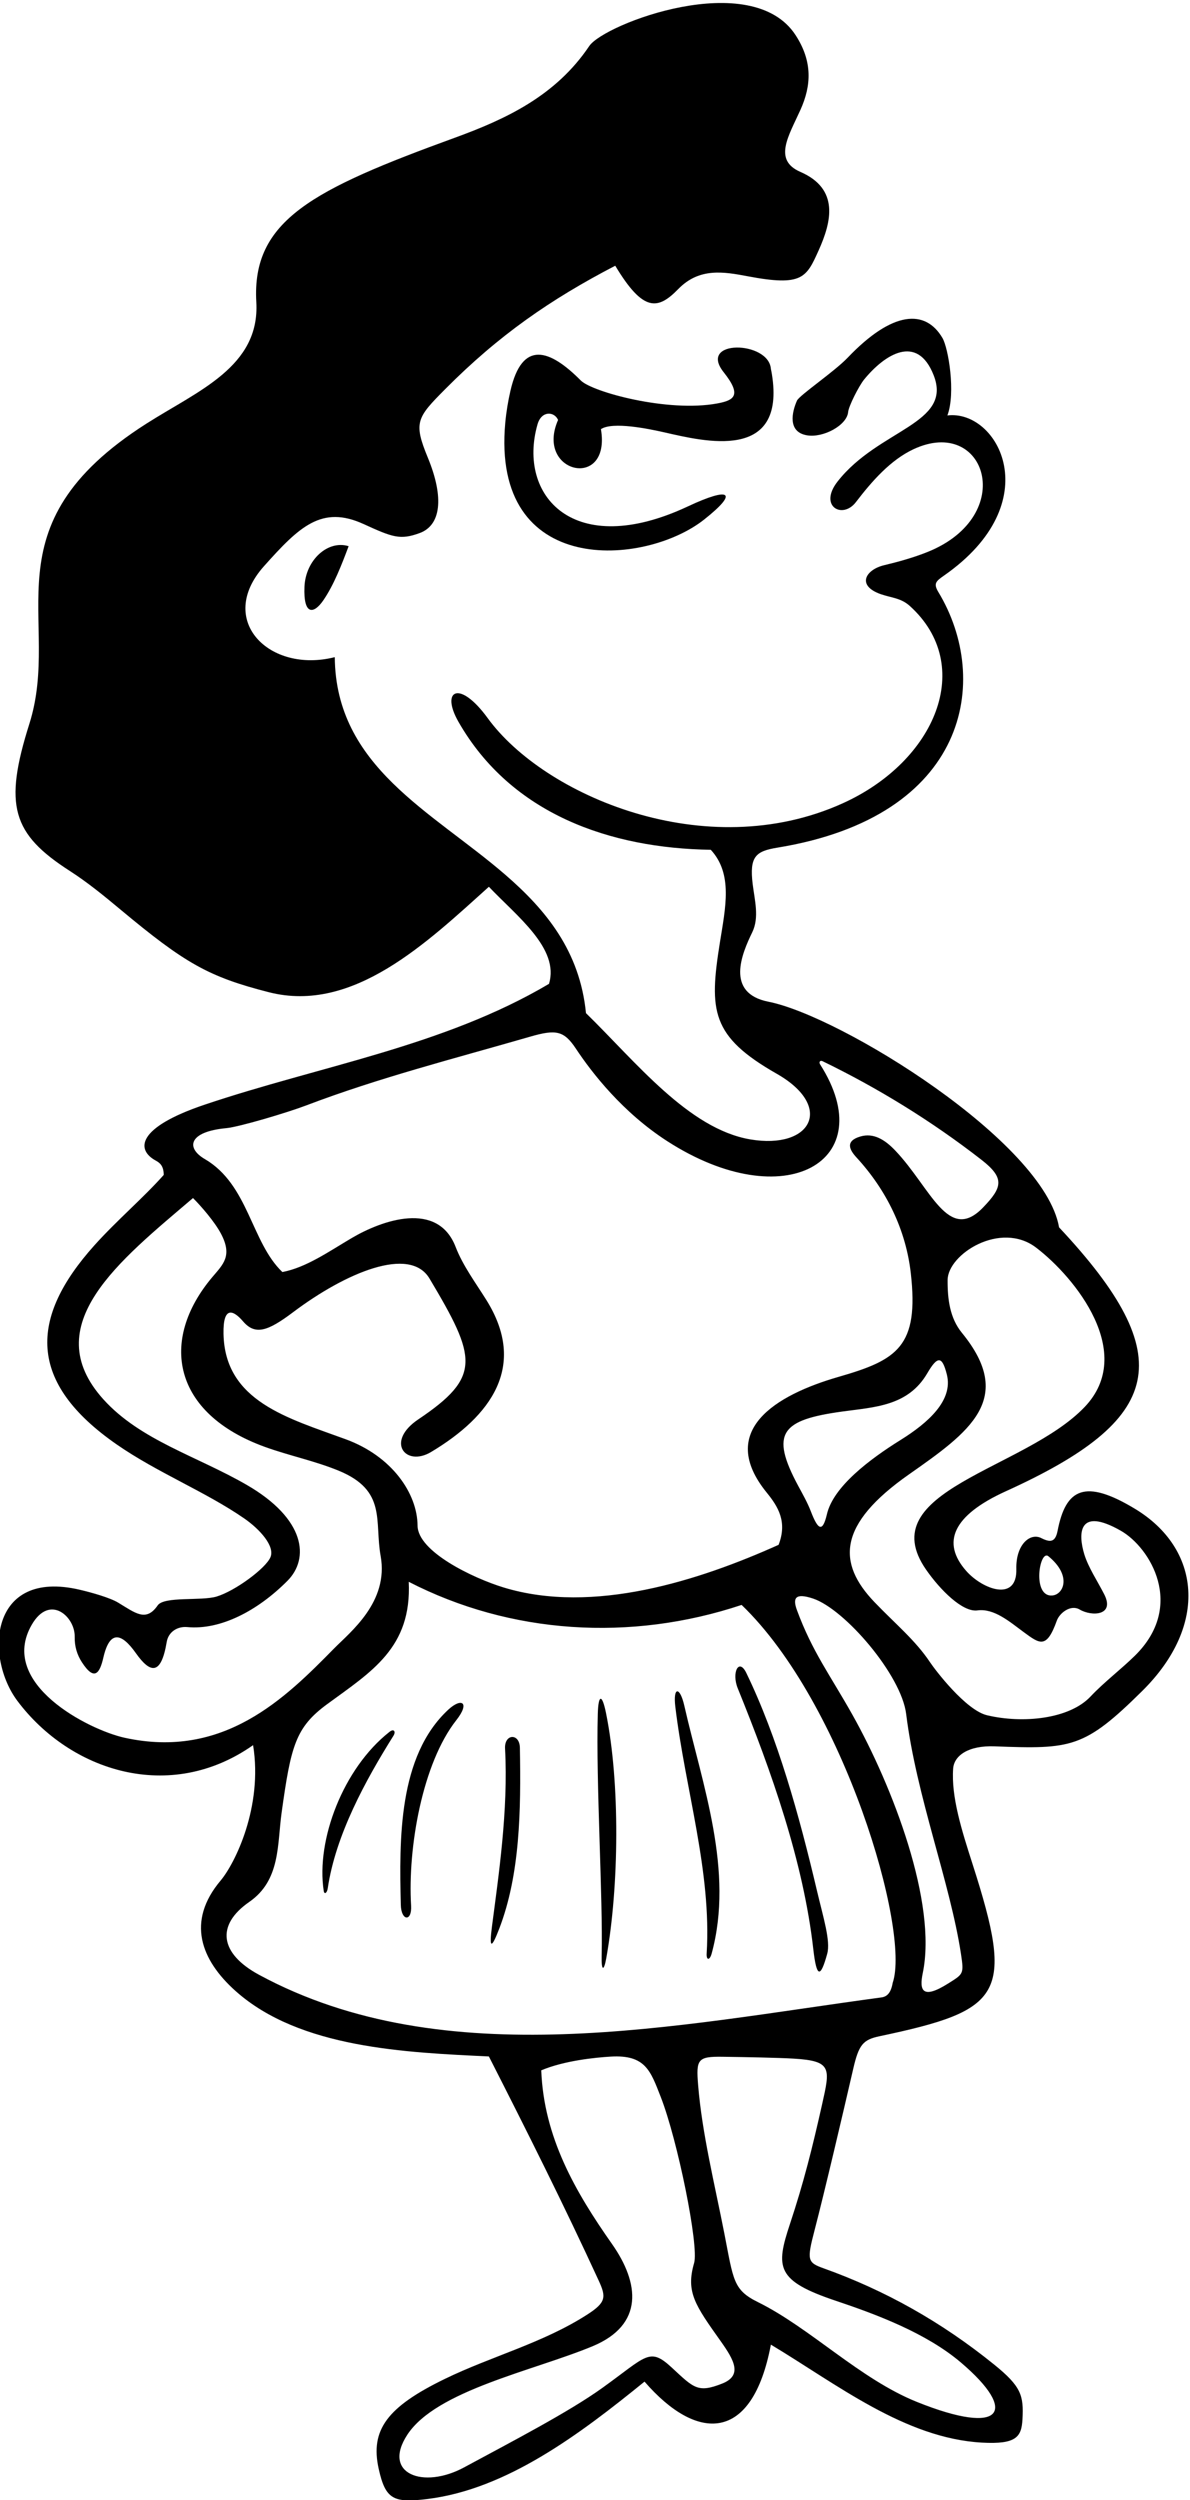 <?xml version="1.0" encoding="UTF-8"?>
<svg xmlns="http://www.w3.org/2000/svg" xmlns:xlink="http://www.w3.org/1999/xlink" width="228pt" height="479pt" viewBox="0 0 228 479" version="1.1">
<g id="surface1">
<path style=" stroke:none;fill-rule:nonzero;fill:rgb(0%,0%,0%);fill-opacity:1;" d="M 217.445 289.07 C 207.871 283.293 204.195 285.191 202.629 293.297 C 202.191 295.551 201.184 295.531 199.508 294.688 C 197.336 293.594 194.605 295.977 194.727 300.609 C 194.895 307.004 188.23 304.512 185.109 300.961 C 180.352 295.543 182.508 290.352 192.738 285.703 C 222.895 272.012 226.281 260.078 202.914 235.152 C 200.086 218.766 161.09 194.66 147.242 191.926 C 138.902 190.277 142.148 182.691 144.137 178.602 C 145.504 175.781 144.59 172.449 144.215 169.422 C 143.551 164.078 144.82 163.078 148.934 162.406 C 185.59 156.426 189.957 130.254 179.789 113.438 C 178.805 111.801 179.316 111.359 180.859 110.285 C 200.977 96.258 191.23 78.406 181.516 79.598 C 183.141 75.289 181.707 66.691 180.57 64.754 C 177.324 59.227 171.043 59.48 162.402 68.539 C 159.855 71.211 153.148 75.738 152.695 76.762 C 151.734 78.93 150.859 82.742 154.578 83.398 C 157.699 83.953 162.277 81.488 162.5 78.941 C 162.598 77.836 164.547 73.961 165.57 72.703 C 169.477 67.926 175.73 63.855 178.887 71.895 C 182.555 81.242 168.359 82.191 160.484 92.246 C 156.766 96.988 161.414 99.57 163.988 96.203 C 167.035 92.223 170.617 88.117 175.051 86.055 C 188.875 79.621 195.035 98.73 177.793 105.723 C 175.059 106.828 172.16 107.629 169.371 108.297 C 165.852 109.145 164.016 112.211 168.82 113.863 C 170.77 114.535 172.617 114.566 174.312 116.094 C 186.914 127.48 179.324 145.84 161.434 153.922 C 135.203 165.77 104.227 152.414 93.445 137.594 C 88 130.109 84.383 132.246 87.836 138.289 C 97.953 156.004 116.934 162.531 136.184 162.812 C 140.453 167.453 139.004 173.848 137.926 180.598 C 135.836 193.684 136.238 198.555 148.816 205.723 C 159.895 212.035 155.465 220.297 143.734 218.297 C 131.91 216.277 121.824 203.441 112.27 194.109 C 111.102 182.242 104.613 174.332 96.762 167.551 C 82.727 155.43 64.328 146.918 64.141 125.906 C 51.605 129.078 41.344 118.832 50.57 108.488 C 57.355 100.879 61.648 96.754 69.648 100.398 C 75.203 102.934 76.66 103.512 80.426 102.125 C 84.406 100.656 85.188 95.496 81.973 87.688 C 79.176 80.906 79.875 80.016 85.293 74.562 C 95.523 64.258 105.445 57.375 117.879 50.91 C 123.277 59.906 126.07 59.359 129.953 55.379 C 133.973 51.258 138.605 52.051 143.254 52.93 C 153.73 54.918 154.492 53.203 156.844 47.984 C 159.301 42.523 160.883 36.207 153.336 32.926 C 148.082 30.641 151.121 26.031 153.367 21.035 C 155.438 16.438 155.738 11.809 152.426 6.723 C 144.012 -6.184 115.758 4.574 112.898 8.824 C 106.496 18.344 97.004 22.797 87.16 26.383 C 59.906 36.312 48.211 42.203 49.109 57.879 C 49.824 70.277 37.914 74.871 28.023 81.184 C -2.902 100.906 11.953 118.66 5.625 138.684 C 0.664 154.371 2.352 159.77 13.363 166.859 C 16.777 169.055 19.93 171.637 23.066 174.254 C 35.43 184.562 39.941 187.148 51.52 190.105 C 67.656 194.227 81.836 180.547 93.668 169.898 C 98.98 175.508 107.246 181.711 105.184 188.5 C 84.895 200.5 61.293 204.207 39.188 211.656 C 26.125 216.059 26.055 220.309 29.844 222.363 C 30.672 222.812 31.367 223.41 31.367 225.113 C 27.457 229.512 22.383 233.812 18.09 238.594 C 5.605 252.516 5.199 264.828 22.348 276.738 C 30.133 282.145 39.367 285.793 46.77 290.906 C 49.824 293.016 52.703 296.258 51.82 298.348 C 50.926 300.477 45.051 304.828 41.477 305.895 C 38.539 306.766 31.438 305.801 30.207 307.586 C 27.984 310.809 25.941 309.047 22.648 307.059 C 21.082 306.113 17.574 305.117 15.289 304.586 C -2.094 300.512 -2.93 317.527 3.332 325.879 C 13.426 339.348 32.543 345.582 48.492 334.359 C 50.395 346.164 45.031 357.02 42.262 360.312 C 35.699 368.117 38.445 375.48 45.125 381.457 C 57.445 392.473 77.863 393.238 93.668 394.004 C 101.066 408.531 108.121 422.617 114.73 436.992 C 116.156 440.094 116.113 441.133 112.566 443.422 C 104.059 448.906 94.254 451.402 85.262 455.766 C 74.191 461.141 70.91 465.547 72.551 472.984 C 73.848 478.863 75.363 479.602 81.934 478.785 C 97.102 476.906 111.086 466.379 123.488 456.301 C 133.551 467.914 144.137 468.09 147.699 449.215 C 160.32 456.789 173.375 467.168 188.148 467.988 C 194.758 468.355 195.715 466.875 195.902 463.531 C 196.156 458.969 195.672 457.238 190.488 453.043 C 180.359 444.848 169.586 438.816 157.84 434.609 C 154.695 433.484 154.562 433.074 156.07 427.293 C 157.953 420.07 161.633 404.398 163.48 396.352 C 164.547 391.723 165.367 390.793 168.512 390.129 C 192.16 385.133 194.402 382.27 186.348 357.176 C 184.273 350.715 182.23 344.281 182.621 338.844 C 182.801 336.371 185.52 334.387 190.594 334.586 C 205.289 335.152 207.762 334.945 218.844 323.984 C 231.668 311.301 230.004 296.648 217.445 289.07 Z M 200.875 298.168 C 205.398 301.887 203.781 305.469 201.656 305.68 C 197.668 306.074 199.16 296.758 200.875 298.168 Z M 43.359 216.145 C 45.887 215.906 55.121 213.145 58.688 211.785 C 72.672 206.461 87.176 202.785 101.605 198.609 C 106.531 197.188 108.051 197.465 110.34 200.914 C 113.41 205.555 119.297 213.133 127.855 218.648 C 150.359 233.152 168.996 222.508 157.121 203.914 C 156.852 203.492 157.141 203.094 157.578 203.305 C 168.133 208.426 178.43 214.73 188.051 222.215 C 192.551 225.719 192.055 227.496 188.367 231.332 C 181.676 238.301 178.352 227.613 171.543 220.453 C 169.516 218.316 167.352 217.012 164.852 217.742 C 161.812 218.629 162.82 220.371 164.094 221.754 C 169.906 228.07 173.566 235.688 174.504 243.918 C 176.105 257.984 171.922 260.559 160.695 263.789 C 148.543 267.289 137.289 274.148 146.91 285.984 C 149.109 288.688 150.875 291.586 149.176 295.977 C 134.023 302.793 113.688 309.395 96.48 304.145 C 90.668 302.371 80.035 297.293 80.004 292.297 C 79.961 286.141 75.117 279.008 66.254 275.758 C 55.191 271.699 43.078 268.504 42.824 255.559 C 42.715 250.121 44.723 251.012 46.559 253.156 C 48.883 255.863 51.266 255.094 56.156 251.41 C 66.246 243.82 78.52 238.633 82.293 244.961 C 91.34 260.133 92.312 263.766 80.148 271.938 C 73.793 276.211 77.695 281.121 82.598 278.191 C 94.062 271.328 101.094 261.738 93.195 249.086 C 91.098 245.73 88.691 242.508 87.297 238.902 C 83.844 229.961 73.145 233.812 67.406 237.191 C 63.02 239.773 58.664 242.852 54.102 243.715 C 48.102 237.984 47.645 226.969 39.23 222.062 C 35.59 219.941 36.109 216.82 43.359 216.145 Z M 181.414 263.348 C 182.66 268.297 177.844 272.59 172.551 275.887 C 166.641 279.57 159.672 284.812 158.438 290.105 C 157.605 293.664 156.734 293.148 155.363 289.586 C 154.715 287.891 153.812 286.312 152.949 284.711 C 147.449 274.5 149.77 272.039 161.371 270.441 C 167.598 269.582 173.977 269.41 177.656 263.121 C 179.656 259.691 180.52 259.812 181.414 263.348 Z M 23.84 332.934 C 17.012 331.426 -0.426 322.586 6.078 311.301 C 9.547 305.285 14.398 309.789 14.312 313.574 C 14.27 315.457 14.773 317.055 15.699 318.484 C 18.102 322.188 19.121 320.566 19.805 317.578 C 20.996 312.402 23.188 312.707 26.039 316.742 C 28.766 320.594 30.859 321.102 31.941 314.594 C 32.266 312.648 34.004 311.562 35.883 311.738 C 42.238 312.336 49.355 308.629 55.082 302.867 C 59.309 298.609 58.582 291.023 47.242 284.477 C 37.711 278.973 26.871 275.938 19.809 268.105 C 6.996 253.895 22.961 241.496 36.977 229.539 C 38.57 231.125 41.121 234.078 42.332 236.355 C 44.602 240.645 42.734 242.246 40.664 244.703 C 30.477 256.809 33.059 270.809 50.762 277.219 C 55.391 278.895 60.316 279.895 64.879 281.77 C 74.156 285.582 71.727 291.418 72.93 298.113 C 74.516 306.934 67.109 312.684 64.035 315.809 C 54.691 325.32 42.883 337.129 23.84 332.934 Z M 138.379 456.672 C 133.688 458.535 132.922 457.516 128.723 453.625 C 124.414 449.633 123.91 451.398 115.414 457.5 C 108.996 462.113 98.219 467.711 88.926 472.73 C 81.086 476.969 73.141 473.98 78.035 466.488 C 83.59 457.98 102.191 454.242 113.551 449.516 C 123.395 445.414 122.551 437.465 117.266 429.945 C 110.227 419.93 104.188 409.484 103.703 396.66 C 108.133 394.797 114.059 394.207 117.004 394.031 C 123.656 393.637 124.633 396.734 126.598 401.766 C 129.848 410.094 133.938 430.316 132.992 433.57 C 131.371 439.141 133.176 441.645 138.121 448.609 C 140.676 452.211 142.289 455.117 138.379 456.672 Z M 157.504 403.207 C 155.664 411.43 153.977 418.199 151.355 426.09 C 148.582 434.453 148.676 436.973 160.191 440.832 C 167.965 443.438 177.473 447.004 184.098 452.633 C 195.188 462.055 192.156 466.82 175.676 460.191 C 164.738 455.793 155.266 446.031 145.188 441.055 C 140.461 438.719 140.527 436.848 138.789 427.953 C 136.914 418.375 134.508 408.738 133.758 399.48 C 133.359 394.562 133.641 393.992 138.438 394.062 C 142.84 394.125 149.047 394.238 152.062 394.418 C 159.457 394.855 159.055 396.293 157.504 403.207 Z M 171.035 379.91 C 170.703 381.781 170.004 382.543 168.859 382.695 C 129.738 387.945 85.32 397.676 49.609 378.344 C 42.129 374.293 41.305 368.867 47.77 364.387 C 53.766 360.23 53.109 353.391 53.957 347.297 C 55.734 334.492 56.625 330.953 62.684 326.504 C 71.145 320.297 78.914 315.715 78.312 303.062 C 97.801 313.102 120.828 314.578 142.09 307.492 C 161.672 326.32 174.477 369.883 171.035 379.91 Z M 184.129 374.426 C 184.711 378.246 184.555 378.203 181.668 380.023 C 176.715 383.141 176.105 381.363 176.797 378.035 C 179.59 364.613 171.07 342.328 163.281 328.465 C 159.051 320.934 155.613 316.422 152.695 308.496 C 151.836 306.16 152.371 305.137 155.781 306.273 C 161.859 308.305 172.688 320.898 173.617 328.379 C 175.578 344.215 182.031 360.598 184.129 374.426 Z M 217.418 317.246 C 214.73 319.879 211.555 322.27 208.934 325.051 C 204.844 329.387 195.918 330.25 189.121 328.633 C 185.02 327.66 179.145 319.91 178.199 318.488 C 175.363 314.23 171.535 311.121 167.523 306.93 C 160.41 299.48 160.426 292.105 174.172 282.473 C 185.691 274.398 194.645 268.02 184.297 255.359 C 181.996 252.547 181.535 248.934 181.559 245.246 C 181.586 240.297 191.707 233.828 198.531 239.047 C 206.035 244.785 217.668 259.238 207.82 269.566 C 196.312 281.641 166.844 285.531 177.453 300.762 C 180.152 304.641 184.438 308.926 187.27 308.543 C 190.488 308.105 193.492 310.758 196.152 312.711 C 199.234 314.977 200.523 315.977 202.488 310.492 C 203.004 309.062 205.121 307.348 206.863 308.375 C 209.164 309.734 213.668 309.578 211.559 305.445 C 210.254 302.895 208.516 300.305 207.746 297.785 C 206.559 293.879 206.535 288.598 214.754 293.285 C 220.355 296.48 227.188 307.664 217.418 317.246 "/>
<path style=" stroke:none;fill-rule:nonzero;fill:rgb(0%,0%,0%);fill-opacity:1;" d="M 127.297 82.84 C 134.902 84.559 150.629 88.562 147.887 71.66 C 147.836 71.34 147.773 71.016 147.699 70.691 C 147.312 65.254 133.617 64.977 138.656 71.32 C 142.215 75.797 140.621 76.703 137.434 77.297 C 127.945 79.062 113.465 75.098 111.281 72.902 C 105.289 66.871 100.043 65.094 97.801 74.859 C 97.352 76.812 97.004 78.883 96.809 80.984 C 94.074 110.773 123.578 108.5 134.898 99.551 C 141.695 94.176 139.785 93.273 131.82 97.012 C 109.867 107.32 99.094 94.941 102.984 81.312 C 103.754 78.609 106.227 78.836 106.926 80.461 C 102.426 90.695 117.125 94.031 115.137 82.223 C 117.391 80.719 124.355 82.176 127.297 82.84 "/>
<path style=" stroke:none;fill-rule:nonzero;fill:rgb(0%,0%,0%);fill-opacity:1;" d="M 58.336 112.414 C 58.109 117.883 60.082 117.73 61.941 115.027 C 63.973 112.066 65.469 108.188 66.797 104.645 C 62.797 103.414 58.547 107.309 58.336 112.414 "/>
<path style=" stroke:none;fill-rule:nonzero;fill:rgb(0%,0%,0%);fill-opacity:1;" d="M 141.355 323.48 C 147.828 339.434 153.926 356.688 155.824 373.434 C 156.453 378.949 157.195 379.055 158.492 374.328 C 159.168 371.863 157.723 367.32 156.547 362.328 C 153.098 347.684 148.992 332.922 142.992 320.527 C 141.562 317.574 140.129 320.465 141.355 323.48 "/>
<path style=" stroke:none;fill-rule:nonzero;fill:rgb(0%,0%,0%);fill-opacity:1;" d="M 114.535 328.367 C 114.164 341.562 115.543 363.496 115.273 374.758 C 115.203 377.711 115.715 377.672 116.152 375.223 C 118.621 361.445 118.828 341.562 116.105 328.184 C 115.363 324.52 114.641 324.57 114.535 328.367 "/>
<path style=" stroke:none;fill-rule:nonzero;fill:rgb(0%,0%,0%);fill-opacity:1;" d="M 129.391 327.008 C 131.316 342.98 136.355 358.535 135.395 374.262 C 135.309 375.625 135.984 375.641 136.355 374.277 C 140.676 358.395 134.562 341.984 131.121 326.836 C 130.266 323.062 128.922 323.125 129.391 327.008 "/>
<path style=" stroke:none;fill-rule:nonzero;fill:rgb(0%,0%,0%);fill-opacity:1;" d="M 85.883 327.566 C 76.258 336.504 76.508 352.449 76.793 364.945 C 76.863 368.086 78.953 368.238 78.766 365.113 C 78.098 353.934 80.953 337.801 87.438 329.562 C 90.098 326.184 88.457 325.18 85.883 327.566 "/>
<path style=" stroke:none;fill-rule:nonzero;fill:rgb(0%,0%,0%);fill-opacity:1;" d="M 74.586 331.844 C 65.77 338.801 60.527 352.496 62.023 362.277 C 62.141 363.043 62.664 362.691 62.797 361.785 C 64.301 351.559 70.051 341.07 75.391 332.547 C 75.875 331.773 75.477 331.102 74.586 331.844 "/>
<path style=" stroke:none;fill-rule:nonzero;fill:rgb(0%,0%,0%);fill-opacity:1;" d="M 96.766 335.027 C 97.402 346.848 95.52 359.418 94.254 369.129 C 93.703 373.371 94.145 373.441 95.648 369.535 C 99.645 359.129 99.824 346.941 99.609 334.859 C 99.559 332.02 96.609 332.137 96.766 335.027 "/>
</g>
</svg>
